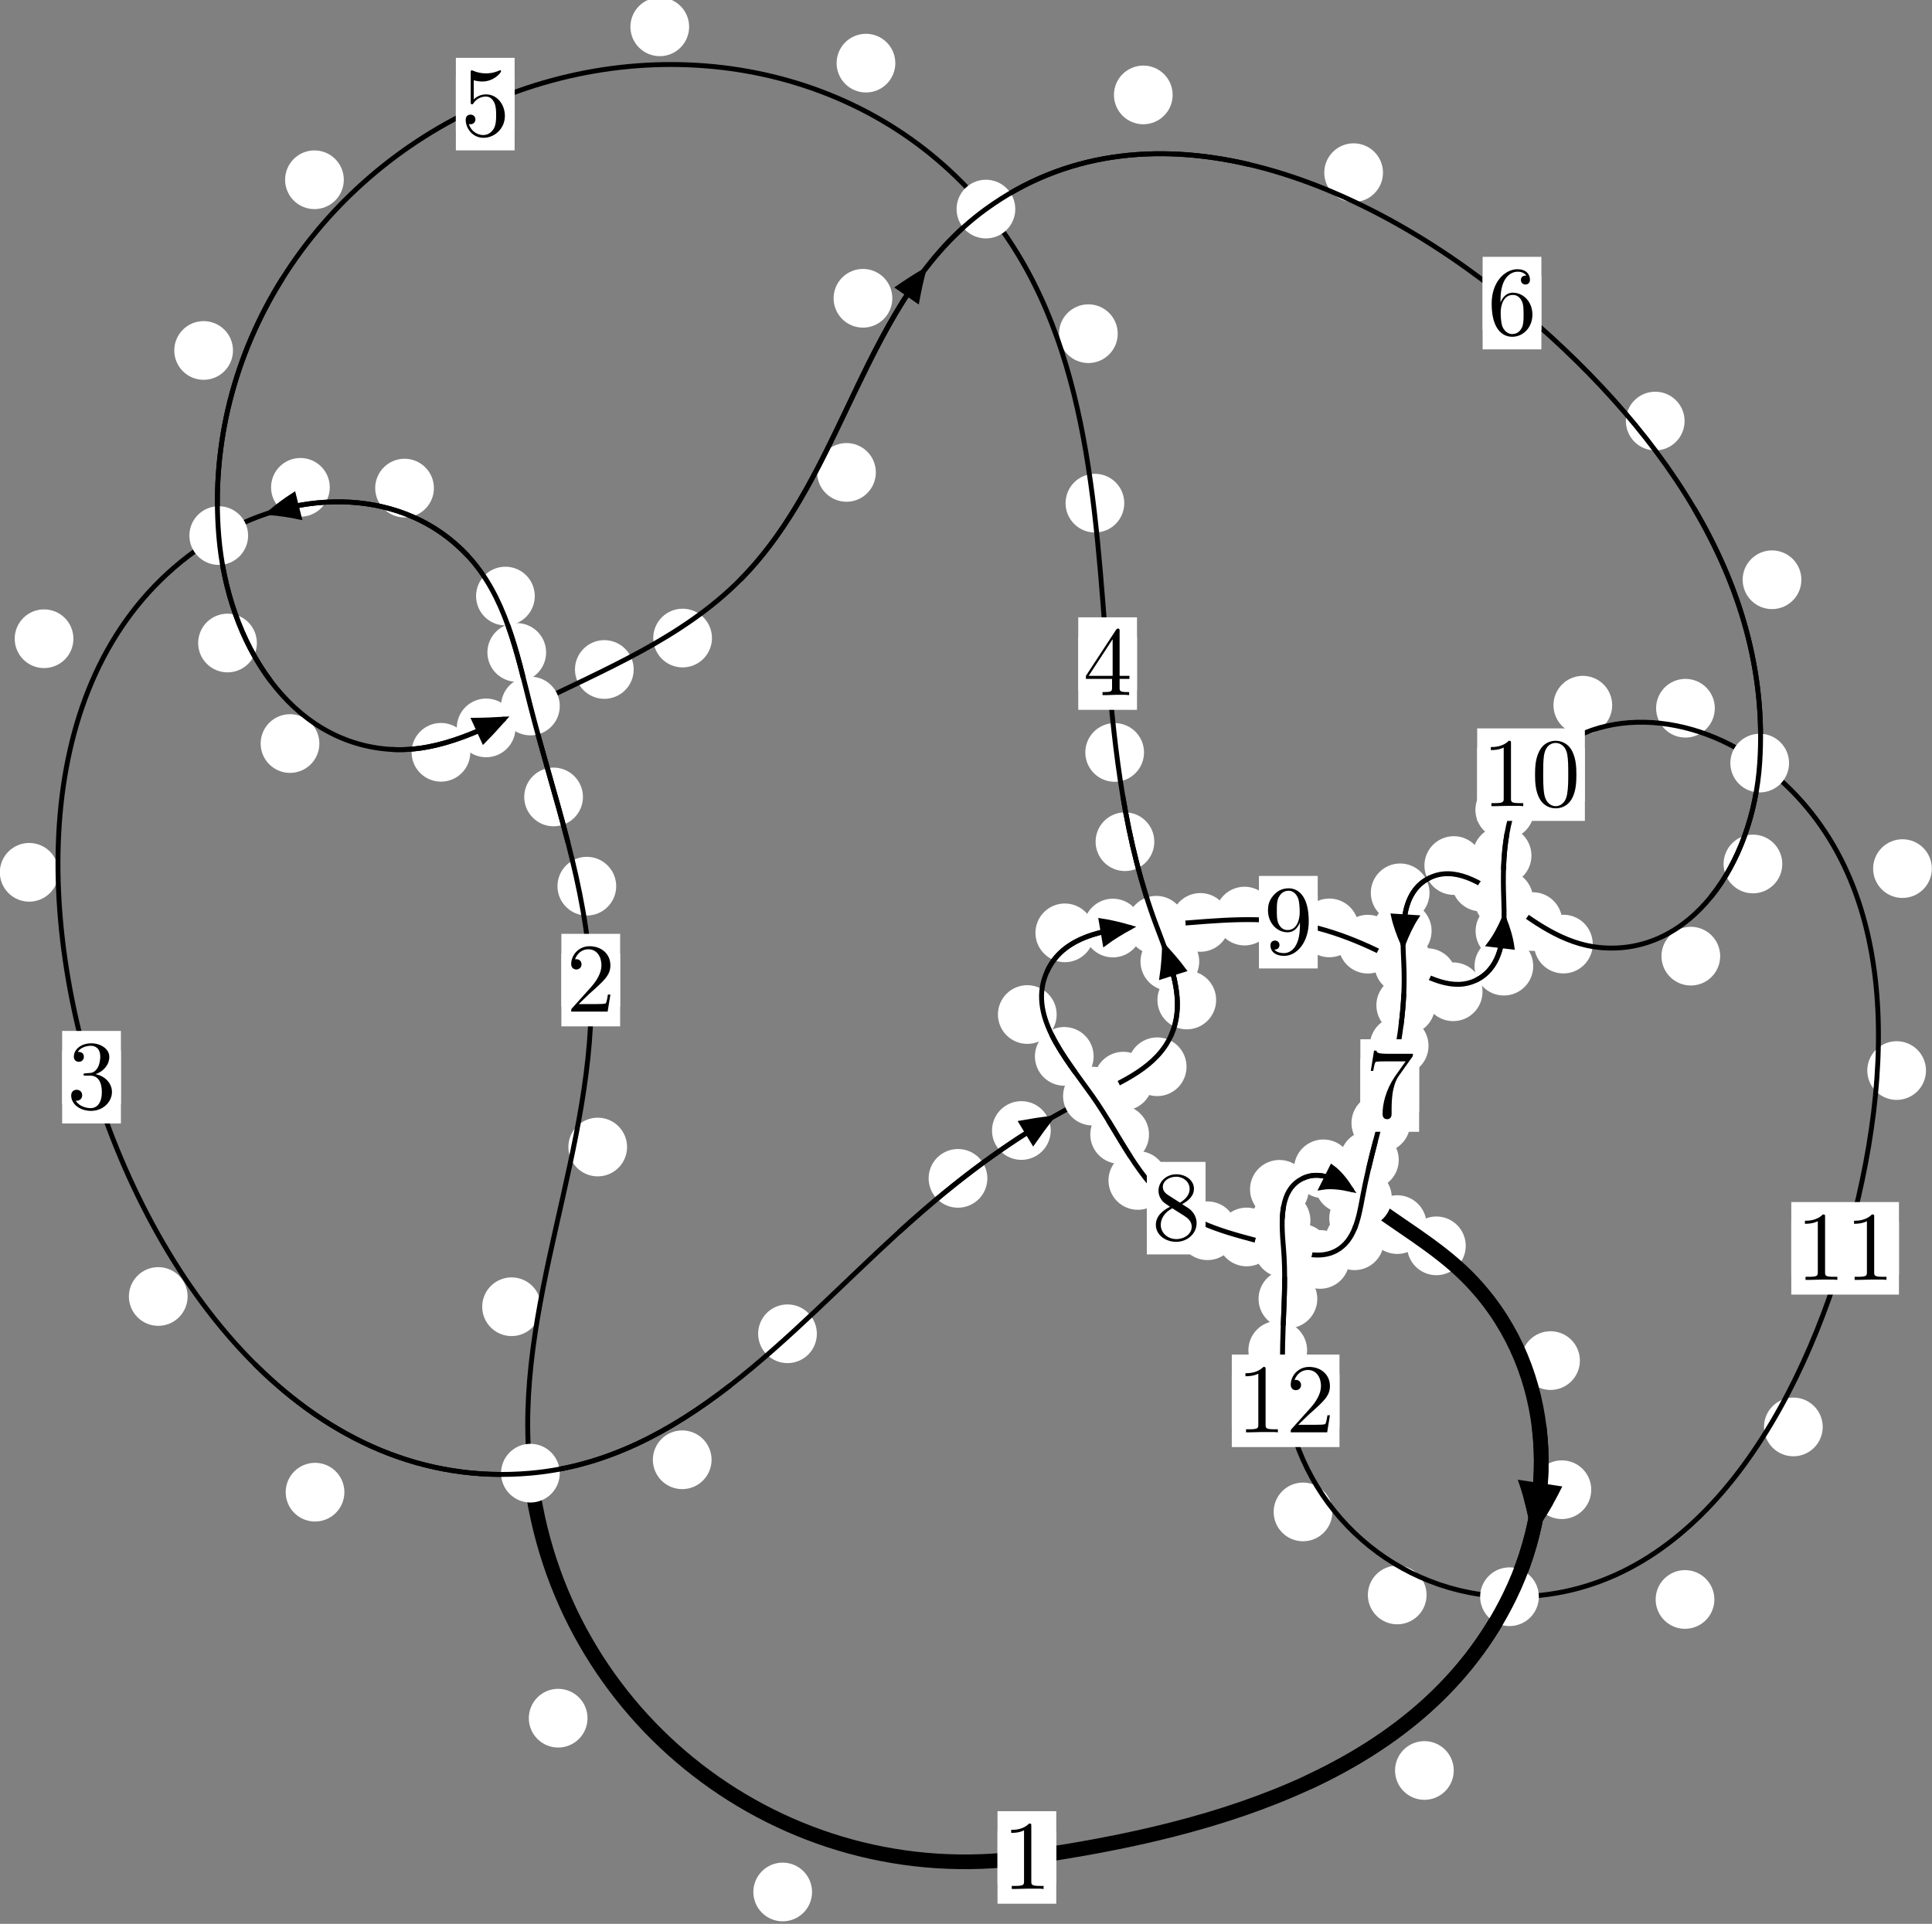 <?xml version="1.0"?>
<!-- Created by MetaPost 1.999 on 2021.07.06:0008 -->
<svg version="1.1" xmlns="http://www.w3.org/2000/svg" xmlns:xlink="http://www.w3.org/1999/xlink" width="196.691" height="195.891" viewBox="0 0 196.691 195.891">
<rect x="0" y="0" width="196.691" height="195.891" fill="#808080" stroke="none"/>
<!-- Original BoundingBox: -54.016296 -45.632706 142.674576 150.258789 -->
  <defs>
    <g transform="scale(0.01,0.01)" id="GLYPHcmr10_48">
      <path style="fill-rule: evenodd;" d="M460 -320C460 -400,455 -480,420 -554C374 -650,292 -666,250 -666C190 -666,117 -640,76 -547C44 -478,39 -400,39 -320C39 -245,43 -155,84 -79C127 2,200 22,249 22C303 22,379 1,423 -94C455 -163,460 -241,460 -320M249 -0C210 -0,151 -25,133 -121C122 -181,122 -273,122 -332C122 -396,122 -462,130 -516C149 -635,224 -644,249 -644C282 -644,348 -626,367 -527C377 -471,377 -395,377 -332C377 -257,377 -189,366 -125C351 -30,294 -0,249 -0"></path>
    </g>
    <g transform="scale(0.01,0.01)" id="GLYPHcmr10_49">
      <path style="fill-rule: evenodd;" d="M294 -640C294 -664,294 -666,271 -666C209 -602,121 -602,89 -602L89 -571C109 -571,168 -571,220 -597L220 -79C220 -43,217 -31,127 -31L95 -31L95 -0L257 -0L130 -3L217 -3L257 -3L297 -3L384 -3L419 -0L419 -31L387 -31C297 -31,294 -42,294 -79"></path>
    </g>
    <g transform="scale(0.01,0.01)" id="GLYPHcmr10_50">
      <path style="fill-rule: evenodd;" d="M127 -77L233 -180C389 -318,449 -372,449 -472C449 -586,359 -666,237 -666C124 -666,50 -574,50 -485C50 -429,100 -429,103 -429C120 -429,155 -441,155 -482C155 -508,137 -534,102 -534C94 -534,92 -534,89 -533C112 -598,166 -635,224 -635C315 -635,358 -554,358 -472C358 -392,308 -313,253 -251L61 -37C50 -26,50 -24,50 -0L421 -0L449 -174L424 -174C419 -144,412 -100,402 -85C395 -77,329 -77,307 -77"></path>
    </g>
    <g transform="scale(0.01,0.01)" id="GLYPHcmr10_51">
      <path style="fill-rule: evenodd;" d="M290 -352C372 -379,430 -449,430 -528C430 -610,342 -666,246 -666C145 -666,69 -606,69 -530C69 -497,91 -478,120 -478C151 -478,171 -500,171 -529C171 -579,124 -579,109 -579C140 -628,206 -641,242 -641C283 -641,338 -619,338 -529C338 -517,336 -459,310 -415C280 -367,246 -364,221 -363C213 -362,189 -360,182 -360C174 -359,167 -358,167 -348C167 -337,174 -337,191 -337L235 -337C317 -337,354 -269,354 -171C354 -35,285 -6,241 -6C198 -6,123 -23,88 -82C123 -77,154 -99,154 -137C154 -173,127 -193,98 -193C74 -193,42 -179,42 -135C42 -44,135 22,244 22C366 22,457 -69,457 -171C457 -253,394 -331,290 -352"></path>
    </g>
    <g transform="scale(0.01,0.01)" id="GLYPHcmr10_52">
      <path style="fill-rule: evenodd;" d="M294 -165L294 -78C294 -42,292 -31,218 -31L197 -31L197 -0L332 -0L238 -3L290 -3L332 -3L374 -3L427 -3L468 -0L468 -31L447 -31C373 -31,371 -42,371 -78L371 -165L471 -165L471 -196L371 -196L371 -651C371 -671,371 -677,355 -677C346 -677,343 -677,335 -665L28 -196L28 -165M300 -196L56 -196L300 -569"></path>
    </g>
    <g transform="scale(0.01,0.01)" id="GLYPHcmr10_53">
      <path style="fill-rule: evenodd;" d="M449 -201C449 -320,367 -420,259 -420C211 -420,168 -404,132 -369L132 -564C152 -558,185 -551,217 -551C340 -551,410 -642,410 -655C410 -661,407 -666,400 -666C399 -666,397 -666,392 -663C372 -654,323 -634,256 -634C216 -634,170 -641,123 -662C115 -665,113 -665,111 -665C101 -665,101 -657,101 -641L101 -345C101 -327,101 -319,115 -319C122 -319,124 -322,128 -328C139 -344,176 -398,257 -398C309 -398,334 -352,342 -334C358 -297,360 -258,360 -208C360 -173,360 -113,336 -71C312 -32,275 -6,229 -6C156 -6,99 -59,82 -118C85 -117,88 -116,99 -116C132 -116,149 -141,149 -165C149 -189,132 -214,99 -214C85 -214,50 -207,50 -161C50 -75,119 22,231 22C347 22,449 -74,449 -201"></path>
    </g>
    <g transform="scale(0.01,0.01)" id="GLYPHcmr10_54">
      <path style="fill-rule: evenodd;" d="M132 -328L132 -352C132 -605,256 -641,307 -641C331 -641,373 -635,395 -601C380 -601,340 -601,340 -556C340 -525,364 -510,386 -510C402 -510,432 -519,432 -558C432 -618,388 -666,305 -666C177 -666,42 -537,42 -316C42 -49,158 22,251 22C362 22,457 -72,457 -204C457 -331,368 -427,257 -427C189 -427,152 -376,132 -328M251 -6C188 -6,158 -66,152 -81C134 -128,134 -208,134 -226C134 -304,166 -404,256 -404C272 -404,318 -404,349 -342C367 -305,367 -254,367 -205C367 -157,367 -107,350 -71C320 -11,274 -6,251 -6"></path>
    </g>
    <g transform="scale(0.01,0.01)" id="GLYPHcmr10_55">
      <path style="fill-rule: evenodd;" d="M476 -609C485 -621,485 -623,485 -644L242 -644C120 -644,118 -657,114 -676L89 -676L56 -470L81 -470C84 -486,93 -549,106 -561C113 -567,191 -567,204 -567L411 -567C400 -551,321 -442,299 -409C209 -274,176 -135,176 -33C176 -23,176 22,222 22C268 22,268 -23,268 -33L268 -84C268 -139,271 -194,279 -248C283 -271,297 -357,341 -419"></path>
    </g>
    <g transform="scale(0.01,0.01)" id="GLYPHcmr10_56">
      <path style="fill-rule: evenodd;" d="M163 -457C117 -487,113 -521,113 -538C113 -599,178 -641,249 -641C322 -641,386 -589,386 -517C386 -460,347 -412,287 -377M309 -362C381 -399,430 -451,430 -517C430 -609,341 -666,250 -666C150 -666,69 -592,69 -499C69 -481,71 -436,113 -389C124 -377,161 -352,186 -335C128 -306,42 -250,42 -151C42 -45,144 22,249 22C362 22,457 -61,457 -168C457 -204,446 -249,408 -291C389 -312,373 -322,309 -362M209 -320L332 -242C360 -223,407 -193,407 -132C407 -58,332 -6,250 -6C164 -6,92 -68,92 -151C92 -209,124 -273,209 -320"></path>
    </g>
    <g transform="scale(0.01,0.01)" id="GLYPHcmr10_57">
      <path style="fill-rule: evenodd;" d="M367 -318L367 -286C367 -52,263 -6,205 -6C188 -6,134 -8,107 -42C151 -42,159 -71,159 -88C159 -119,135 -134,113 -134C97 -134,67 -125,67 -86C67 -19,121 22,206 22C335 22,457 -114,457 -329C457 -598,342 -666,253 -666C198 -666,149 -648,106 -603C65 -558,42 -516,42 -441C42 -316,130 -218,242 -218C303 -218,344 -260,367 -318M243 -241C227 -241,181 -241,150 -304C132 -341,132 -391,132 -440C132 -494,132 -541,153 -578C180 -628,218 -641,253 -641C299 -641,332 -607,349 -562C361 -530,365 -467,365 -421C365 -338,331 -241,243 -241"></path>
    </g>
  </defs>
  <path d="M82.673 192.644C82.673 191.851,82.358 191.091,81.798 190.531C81.237 189.97,80.477 189.655,79.685 189.655C78.892 189.655,78.132 189.97,77.571 190.531C77.011 191.091,76.696 191.851,76.696 192.644C76.696 193.437,77.011 194.197,77.571 194.757C78.132 195.318,78.892 195.633,79.685 195.633C80.477 195.633,81.237 195.318,81.798 194.757C82.358 194.197,82.673 193.437,82.673 192.644Z" style="fill: rgb(100%,100%,100%);stroke: none;"></path>
  <path d="M107.533 189.128C107.533 188.335,107.219 187.575,106.658 187.015C106.098 186.454,105.337 186.139,104.545 186.139C103.752 186.139,102.992 186.454,102.431 187.015C101.871 187.575,101.556 188.335,101.556 189.128C101.556 189.921,101.871 190.681,102.431 191.241C102.992 191.802,103.752 192.117,104.545 192.117C105.337 192.117,106.098 191.802,106.658 191.241C107.219 190.681,107.533 189.921,107.533 189.128Z" style="fill: rgb(100%,100%,100%);stroke: none;"></path>
  <path d="M55.07 133.054C55.07 132.261,54.755 131.501,54.194 130.94C53.634 130.38,52.873 130.065,52.081 130.065C51.288 130.065,50.528 130.38,49.967 130.94C49.407 131.501,49.092 132.261,49.092 133.054C49.092 133.846,49.407 134.606,49.967 135.167C50.528 135.727,51.288 136.042,52.081 136.042C52.873 136.042,53.634 135.727,54.194 135.167C54.755 134.606,55.07 133.846,55.07 133.054Z" style="fill: rgb(100%,100%,100%);stroke: none;"></path>
  <path d="M59.814 174.948C59.814 174.155,59.499 173.395,58.939 172.835C58.378 172.274,57.618 171.959,56.825 171.959C56.033 171.959,55.273 172.274,54.712 172.835C54.152 173.395,53.837 174.155,53.837 174.948C53.837 175.741,54.152 176.501,54.712 177.061C55.273 177.622,56.033 177.937,56.825 177.937C57.618 177.937,58.378 177.622,58.939 177.061C59.499 176.501,59.814 175.741,59.814 174.948Z" style="fill: rgb(100%,100%,100%);stroke: none;"></path>
  <path d="M62.733 90.232C62.733 89.439,62.418 88.679,61.857 88.119C61.297 87.558,60.537 87.243,59.744 87.243C58.951 87.243,58.191 87.558,57.631 88.119C57.07 88.679,56.755 89.439,56.755 90.232C56.755 91.025,57.07 91.785,57.631 92.345C58.191 92.906,58.951 93.221,59.744 93.221C60.537 93.221,61.297 92.906,61.857 92.345C62.418 91.785,62.733 91.025,62.733 90.232Z" style="fill: rgb(100%,100%,100%);stroke: none;"></path>
  <path d="M63.84 116.792C63.84 115.999,63.525 115.239,62.965 114.678C62.404 114.118,61.644 113.803,60.851 113.803C60.059 113.803,59.299 114.118,58.738 114.678C58.178 115.239,57.863 115.999,57.863 116.792C57.863 117.584,58.178 118.344,58.738 118.905C59.299 119.465,60.059 119.78,60.851 119.78C61.644 119.78,62.404 119.465,62.965 118.905C63.525 118.344,63.84 117.584,63.84 116.792Z" style="fill: rgb(100%,100%,100%);stroke: none;"></path>
  <path d="M55.599 66.433C55.599 65.64,55.284 64.88,54.723 64.319C54.163 63.759,53.403 63.444,52.61 63.444C51.817 63.444,51.057 63.759,50.497 64.319C49.936 64.88,49.621 65.64,49.621 66.433C49.621 67.225,49.936 67.985,50.497 68.546C51.057 69.106,51.817 69.421,52.61 69.421C53.403 69.421,54.163 69.106,54.723 68.546C55.284 67.985,55.599 67.225,55.599 66.433Z" style="fill: rgb(100%,100%,100%);stroke: none;"></path>
  <path d="M59.348 81.147C59.348 80.354,59.033 79.594,58.473 79.033C57.912 78.473,57.152 78.158,56.359 78.158C55.567 78.158,54.807 78.473,54.246 79.033C53.686 79.594,53.371 80.354,53.371 81.147C53.371 81.939,53.686 82.699,54.246 83.26C54.807 83.82,55.567 84.135,56.359 84.135C57.152 84.135,57.912 83.82,58.473 83.26C59.033 82.699,59.348 81.939,59.348 81.147Z" style="fill: rgb(100%,100%,100%);stroke: none;"></path>
  <path d="M44.175 49.699C44.175 48.906,43.861 48.146,43.3 47.586C42.74 47.025,41.979 46.71,41.187 46.71C40.394 46.71,39.634 47.025,39.073 47.586C38.513 48.146,38.198 48.906,38.198 49.699C38.198 50.492,38.513 51.252,39.073 51.812C39.634 52.373,40.394 52.688,41.187 52.688C41.979 52.688,42.74 52.373,43.3 51.812C43.861 51.252,44.175 50.492,44.175 49.699Z" style="fill: rgb(100%,100%,100%);stroke: none;"></path>
  <path d="M54.444 60.692C54.444 59.899,54.129 59.139,53.569 58.579C53.008 58.018,52.248 57.703,51.455 57.703C50.663 57.703,49.903 58.018,49.342 58.579C48.782 59.139,48.467 59.899,48.467 60.692C48.467 61.485,48.782 62.245,49.342 62.805C49.903 63.366,50.663 63.681,51.455 63.681C52.248 63.681,53.008 63.366,53.569 62.805C54.129 62.245,54.444 61.485,54.444 60.692Z" style="fill: rgb(100%,100%,100%);stroke: none;"></path>
  <path d="M7.474 65.036C7.474 64.243,7.16 63.483,6.599 62.923C6.039 62.362,5.278 62.047,4.486 62.047C3.693 62.047,2.933 62.362,2.372 62.923C1.812 63.483,1.497 64.243,1.497 65.036C1.497 65.829,1.812 66.589,2.372 67.149C2.933 67.71,3.693 68.025,4.486 68.025C5.278 68.025,6.039 67.71,6.599 67.149C7.16 66.589,7.474 65.829,7.474 65.036Z" style="fill: rgb(100%,100%,100%);stroke: none;"></path>
  <path d="M33.573 49.621C33.573 48.829,33.259 48.069,32.698 47.508C32.138 46.948,31.377 46.633,30.585 46.633C29.792 46.633,29.032 46.948,28.471 47.508C27.911 48.069,27.596 48.829,27.596 49.621C27.596 50.414,27.911 51.174,28.471 51.735C29.032 52.295,29.792 52.61,30.585 52.61C31.377 52.61,32.138 52.295,32.698 51.735C33.259 51.174,33.573 50.414,33.573 49.621Z" style="fill: rgb(100%,100%,100%);stroke: none;"></path>
  <path d="M19.1 132.009C19.1 131.217,18.785 130.457,18.225 129.896C17.664 129.336,16.904 129.021,16.111 129.021C15.318 129.021,14.558 129.336,13.998 129.896C13.437 130.457,13.122 131.217,13.122 132.009C13.122 132.802,13.437 133.562,13.998 134.123C14.558 134.683,15.318 134.998,16.111 134.998C16.904 134.998,17.664 134.683,18.225 134.123C18.785 133.562,19.1 132.802,19.1 132.009Z" style="fill: rgb(100%,100%,100%);stroke: none;"></path>
  <path d="M5.961 88.82C5.961 88.027,5.646 87.267,5.086 86.707C4.525 86.146,3.765 85.831,2.972 85.831C2.18 85.831,1.42 86.146,0.859 86.707C0.299 87.267,-0.016 88.027,-0.016 88.82C-0.016 89.613,0.299 90.373,0.859 90.933C1.42 91.494,2.18 91.809,2.972 91.809C3.765 91.809,4.525 91.494,5.086 90.933C5.646 90.373,5.961 89.613,5.961 88.82Z" style="fill: rgb(100%,100%,100%);stroke: none;"></path>
  <path d="M72.443 148.636C72.443 147.844,72.128 147.083,71.568 146.523C71.007 145.962,70.247 145.647,69.455 145.647C68.662 145.647,67.902 145.962,67.341 146.523C66.781 147.083,66.466 147.844,66.466 148.636C66.466 149.429,66.781 150.189,67.341 150.75C67.902 151.31,68.662 151.625,69.455 151.625C70.247 151.625,71.007 151.31,71.568 150.75C72.128 150.189,72.443 149.429,72.443 148.636Z" style="fill: rgb(100%,100%,100%);stroke: none;"></path>
  <path d="M35.062 151.935C35.062 151.142,34.747 150.382,34.187 149.822C33.626 149.261,32.866 148.946,32.074 148.946C31.281 148.946,30.521 149.261,29.96 149.822C29.4 150.382,29.085 151.142,29.085 151.935C29.085 152.728,29.4 153.488,29.96 154.048C30.521 154.609,31.281 154.924,32.074 154.924C32.866 154.924,33.626 154.609,34.187 154.048C34.747 153.488,35.062 152.728,35.062 151.935Z" style="fill: rgb(100%,100%,100%);stroke: none;"></path>
  <path d="M100.52 119.982C100.52 119.189,100.205 118.429,99.644 117.868C99.084 117.308,98.324 116.993,97.531 116.993C96.738 116.993,95.978 117.308,95.418 117.868C94.857 118.429,94.542 119.189,94.542 119.982C94.542 120.774,94.857 121.535,95.418 122.095C95.978 122.656,96.738 122.97,97.531 122.97C98.324 122.97,99.084 122.656,99.644 122.095C100.205 121.535,100.52 120.774,100.52 119.982Z" style="fill: rgb(100%,100%,100%);stroke: none;"></path>
  <path d="M83.162 135.806C83.162 135.014,82.847 134.253,82.286 133.693C81.726 133.132,80.966 132.818,80.173 132.818C79.38 132.818,78.62 133.132,78.06 133.693C77.499 134.253,77.184 135.014,77.184 135.806C77.184 136.599,77.499 137.359,78.06 137.92C78.62 138.48,79.38 138.795,80.173 138.795C80.966 138.795,81.726 138.48,82.286 137.92C82.847 137.359,83.162 136.599,83.162 135.806Z" style="fill: rgb(100%,100%,100%);stroke: none;"></path>
  <path d="M117.352 110.082C117.352 109.289,117.038 108.529,116.477 107.969C115.917 107.408,115.156 107.093,114.364 107.093C113.571 107.093,112.811 107.408,112.25 107.969C111.69 108.529,111.375 109.289,111.375 110.082C111.375 110.875,111.69 111.635,112.25 112.195C112.811 112.756,113.571 113.071,114.364 113.071C115.156 113.071,115.917 112.756,116.477 112.195C117.038 111.635,117.352 110.875,117.352 110.082Z" style="fill: rgb(100%,100%,100%);stroke: none;"></path>
  <path d="M106.971 115.11C106.971 114.317,106.656 113.557,106.095 112.997C105.535 112.436,104.775 112.121,103.982 112.121C103.189 112.121,102.429 112.436,101.869 112.997C101.308 113.557,100.993 114.317,100.993 115.11C100.993 115.903,101.308 116.663,101.869 117.223C102.429 117.784,103.189 118.099,103.982 118.099C104.775 118.099,105.535 117.784,106.095 117.223C106.656 116.663,106.971 115.903,106.971 115.11Z" style="fill: rgb(100%,100%,100%);stroke: none;"></path>
  <path d="M123.811 101.82C123.811 101.027,123.496 100.267,122.936 99.707C122.375 99.146,121.615 98.831,120.823 98.831C120.03 98.831,119.27 99.146,118.709 99.707C118.149 100.267,117.834 101.027,117.834 101.82C117.834 102.613,118.149 103.373,118.709 103.933C119.27 104.494,120.03 104.809,120.823 104.809C121.615 104.809,122.375 104.494,122.936 103.933C123.496 103.373,123.811 102.613,123.811 101.82Z" style="fill: rgb(100%,100%,100%);stroke: none;"></path>
  <path d="M120.798 108.619C120.798 107.826,120.483 107.066,119.923 106.505C119.362 105.945,118.602 105.63,117.809 105.63C117.017 105.63,116.257 105.945,115.696 106.505C115.136 107.066,114.821 107.826,114.821 108.619C114.821 109.411,115.136 110.172,115.696 110.732C116.257 111.293,117.017 111.608,117.809 111.608C118.602 111.608,119.362 111.293,119.923 110.732C120.483 110.172,120.798 109.411,120.798 108.619Z" style="fill: rgb(100%,100%,100%);stroke: none;"></path>
  <path d="M117.517 85.703C117.517 84.91,117.202 84.15,116.642 83.59C116.081 83.029,115.321 82.714,114.528 82.714C113.736 82.714,112.976 83.029,112.415 83.59C111.855 84.15,111.54 84.91,111.54 85.703C111.54 86.496,111.855 87.256,112.415 87.816C112.976 88.377,113.736 88.692,114.528 88.692C115.321 88.692,116.081 88.377,116.642 87.816C117.202 87.256,117.517 86.496,117.517 85.703Z" style="fill: rgb(100%,100%,100%);stroke: none;"></path>
  <path d="M122.089 97.904C122.089 97.111,121.774 96.351,121.213 95.79C120.653 95.23,119.893 94.915,119.1 94.915C118.307 94.915,117.547 95.23,116.987 95.79C116.426 96.351,116.111 97.111,116.111 97.904C116.111 98.696,116.426 99.457,116.987 100.017C117.547 100.578,118.307 100.893,119.1 100.893C119.893 100.893,120.653 100.578,121.213 100.017C121.774 99.457,122.089 98.696,122.089 97.904Z" style="fill: rgb(100%,100%,100%);stroke: none;"></path>
  <path d="M114.459 51.232C114.459 50.44,114.144 49.679,113.584 49.119C113.024 48.558,112.263 48.244,111.471 48.244C110.678 48.244,109.918 48.558,109.357 49.119C108.797 49.679,108.482 50.44,108.482 51.232C108.482 52.025,108.797 52.785,109.357 53.346C109.918 53.906,110.678 54.221,111.471 54.221C112.263 54.221,113.024 53.906,113.584 53.346C114.144 52.785,114.459 52.025,114.459 51.232Z" style="fill: rgb(100%,100%,100%);stroke: none;"></path>
  <path d="M116.47 76.614C116.47 75.821,116.155 75.061,115.594 74.501C115.034 73.94,114.274 73.625,113.481 73.625C112.688 73.625,111.928 73.94,111.368 74.501C110.807 75.061,110.492 75.821,110.492 76.614C110.492 77.407,110.807 78.167,111.368 78.727C111.928 79.288,112.688 79.603,113.481 79.603C114.274 79.603,115.034 79.288,115.594 78.727C116.155 78.167,116.47 77.407,116.47 76.614Z" style="fill: rgb(100%,100%,100%);stroke: none;"></path>
  <path d="M91.15 6.429C91.15 5.637,90.835 4.876,90.274 4.316C89.714 3.756,88.954 3.441,88.161 3.441C87.368 3.441,86.608 3.756,86.048 4.316C85.487 4.876,85.172 5.637,85.172 6.429C85.172 7.222,85.487 7.982,86.048 8.543C86.608 9.103,87.368 9.418,88.161 9.418C88.954 9.418,89.714 9.103,90.274 8.543C90.835 7.982,91.15 7.222,91.15 6.429Z" style="fill: rgb(100%,100%,100%);stroke: none;"></path>
  <path d="M113.792 33.977C113.792 33.184,113.477 32.424,112.917 31.864C112.356 31.303,111.596 30.988,110.803 30.988C110.011 30.988,109.25 31.303,108.69 31.864C108.129 32.424,107.814 33.184,107.814 33.977C107.814 34.77,108.129 35.53,108.69 36.09C109.25 36.651,110.011 36.966,110.803 36.966C111.596 36.966,112.356 36.651,112.917 36.09C113.477 35.53,113.792 34.77,113.792 33.977Z" style="fill: rgb(100%,100%,100%);stroke: none;"></path>
  <path d="M35.002 18.303C35.002 17.511,34.687 16.751,34.127 16.19C33.566 15.63,32.806 15.315,32.013 15.315C31.221 15.315,30.46 15.63,29.9 16.19C29.339 16.751,29.025 17.511,29.025 18.303C29.025 19.096,29.339 19.856,29.9 20.417C30.46 20.977,31.221 21.292,32.013 21.292C32.806 21.292,33.566 20.977,34.127 20.417C34.687 19.856,35.002 19.096,35.002 18.303Z" style="fill: rgb(100%,100%,100%);stroke: none;"></path>
  <path d="M70.158 2.73C70.158 1.937,69.843 1.177,69.282 0.617C68.722 0.056,67.962 -0.259,67.169 -0.259C66.376 -0.259,65.616 0.056,65.056 0.617C64.495 1.177,64.18 1.937,64.18 2.73C64.18 3.523,64.495 4.283,65.056 4.843C65.616 5.404,66.376 5.719,67.169 5.719C67.962 5.719,68.722 5.404,69.282 4.843C69.843 4.283,70.158 3.523,70.158 2.73Z" style="fill: rgb(100%,100%,100%);stroke: none;"></path>
  <path d="M26.151 65.473C26.151 64.68,25.836 63.92,25.276 63.359C24.715 62.799,23.955 62.484,23.163 62.484C22.37 62.484,21.61 62.799,21.049 63.359C20.489 63.92,20.174 64.68,20.174 65.473C20.174 66.265,20.489 67.026,21.049 67.586C21.61 68.147,22.37 68.461,23.163 68.461C23.955 68.461,24.715 68.147,25.276 67.586C25.836 67.026,26.151 66.265,26.151 65.473Z" style="fill: rgb(100%,100%,100%);stroke: none;"></path>
  <path d="M23.72 35.684C23.72 34.892,23.405 34.132,22.844 33.571C22.284 33.011,21.524 32.696,20.731 32.696C19.938 32.696,19.178 33.011,18.618 33.571C18.057 34.132,17.742 34.892,17.742 35.684C17.742 36.477,18.057 37.237,18.618 37.798C19.178 38.358,19.938 38.673,20.731 38.673C21.524 38.673,22.284 38.358,22.844 37.798C23.405 37.237,23.72 36.477,23.72 35.684Z" style="fill: rgb(100%,100%,100%);stroke: none;"></path>
  <path d="M47.882 76.6C47.882 75.807,47.567 75.047,47.006 74.487C46.446 73.926,45.686 73.611,44.893 73.611C44.1 73.611,43.34 73.926,42.78 74.487C42.219 75.047,41.904 75.807,41.904 76.6C41.904 77.393,42.219 78.153,42.78 78.713C43.34 79.274,44.1 79.589,44.893 79.589C45.686 79.589,46.446 79.274,47.006 78.713C47.567 78.153,47.882 77.393,47.882 76.6Z" style="fill: rgb(100%,100%,100%);stroke: none;"></path>
  <path d="M32.514 75.709C32.514 74.916,32.199 74.156,31.638 73.595C31.078 73.035,30.318 72.72,29.525 72.72C28.732 72.72,27.972 73.035,27.412 73.595C26.851 74.156,26.536 74.916,26.536 75.709C26.536 76.501,26.851 77.261,27.412 77.822C27.972 78.382,28.732 78.697,29.525 78.697C30.318 78.697,31.078 78.382,31.638 77.822C32.199 77.261,32.514 76.501,32.514 75.709Z" style="fill: rgb(100%,100%,100%);stroke: none;"></path>
  <path d="M64.514 68.168C64.514 67.375,64.199 66.615,63.638 66.055C63.078 65.494,62.318 65.179,61.525 65.179C60.732 65.179,59.972 65.494,59.412 66.055C58.851 66.615,58.536 67.375,58.536 68.168C58.536 68.961,58.851 69.721,59.412 70.281C59.972 70.842,60.732 71.157,61.525 71.157C62.318 71.157,63.078 70.842,63.638 70.281C64.199 69.721,64.514 68.961,64.514 68.168Z" style="fill: rgb(100%,100%,100%);stroke: none;"></path>
  <path d="M52.482 74.116C52.482 73.323,52.167 72.563,51.606 72.002C51.046 71.442,50.286 71.127,49.493 71.127C48.7 71.127,47.94 71.442,47.38 72.002C46.819 72.563,46.504 73.323,46.504 74.116C46.504 74.908,46.819 75.669,47.38 76.229C47.94 76.79,48.7 77.104,49.493 77.104C50.286 77.104,51.046 76.79,51.606 76.229C52.167 75.669,52.482 74.908,52.482 74.116Z" style="fill: rgb(100%,100%,100%);stroke: none;"></path>
  <path d="M89.167 48.101C89.167 47.308,88.853 46.548,88.292 45.987C87.732 45.427,86.971 45.112,86.179 45.112C85.386 45.112,84.626 45.427,84.065 45.987C83.505 46.548,83.19 47.308,83.19 48.101C83.19 48.893,83.505 49.654,84.065 50.214C84.626 50.775,85.386 51.09,86.179 51.09C86.971 51.09,87.732 50.775,88.292 50.214C88.853 49.654,89.167 48.893,89.167 48.101Z" style="fill: rgb(100%,100%,100%);stroke: none;"></path>
  <path d="M72.483 64.968C72.483 64.175,72.168 63.415,71.608 62.855C71.047 62.294,70.287 61.979,69.494 61.979C68.702 61.979,67.942 62.294,67.381 62.855C66.821 63.415,66.506 64.175,66.506 64.968C66.506 65.761,66.821 66.521,67.381 67.081C67.942 67.642,68.702 67.957,69.494 67.957C70.287 67.957,71.047 67.642,71.608 67.081C72.168 66.521,72.483 65.761,72.483 64.968Z" style="fill: rgb(100%,100%,100%);stroke: none;"></path>
  <path d="M119.384 9.665C119.384 8.872,119.069 8.112,118.509 7.551C117.948 6.991,117.188 6.676,116.396 6.676C115.603 6.676,114.843 6.991,114.282 7.551C113.722 8.112,113.407 8.872,113.407 9.665C113.407 10.457,113.722 11.218,114.282 11.778C114.843 12.339,115.603 12.653,116.396 12.653C117.188 12.653,117.948 12.339,118.509 11.778C119.069 11.218,119.384 10.457,119.384 9.665Z" style="fill: rgb(100%,100%,100%);stroke: none;"></path>
  <path d="M90.844 30.372C90.844 29.579,90.529 28.819,89.969 28.258C89.408 27.698,88.648 27.383,87.856 27.383C87.063 27.383,86.303 27.698,85.742 28.258C85.182 28.819,84.867 29.579,84.867 30.372C84.867 31.164,85.182 31.925,85.742 32.485C86.303 33.046,87.063 33.361,87.856 33.361C88.648 33.361,89.408 33.046,89.969 32.485C90.529 31.925,90.844 31.164,90.844 30.372Z" style="fill: rgb(100%,100%,100%);stroke: none;"></path>
  <path d="M171.503 42.872C171.503 42.08,171.188 41.32,170.628 40.759C170.067 40.199,169.307 39.884,168.514 39.884C167.722 39.884,166.962 40.199,166.401 40.759C165.841 41.32,165.526 42.08,165.526 42.872C165.526 43.665,165.841 44.425,166.401 44.986C166.962 45.546,167.722 45.861,168.514 45.861C169.307 45.861,170.067 45.546,170.628 44.986C171.188 44.425,171.503 43.665,171.503 42.872Z" style="fill: rgb(100%,100%,100%);stroke: none;"></path>
  <path d="M140.798 17.581C140.798 16.789,140.483 16.029,139.922 15.468C139.362 14.908,138.601 14.593,137.809 14.593C137.016 14.593,136.256 14.908,135.695 15.468C135.135 16.029,134.82 16.789,134.82 17.581C134.82 18.374,135.135 19.134,135.695 19.695C136.256 20.255,137.016 20.57,137.809 20.57C138.601 20.57,139.362 20.255,139.922 19.695C140.483 19.134,140.798 18.374,140.798 17.581Z" style="fill: rgb(100%,100%,100%);stroke: none;"></path>
  <path d="M181.449 87.972C181.449 87.179,181.134 86.419,180.574 85.859C180.013 85.298,179.253 84.983,178.461 84.983C177.668 84.983,176.908 85.298,176.347 85.859C175.787 86.419,175.472 87.179,175.472 87.972C175.472 88.765,175.787 89.525,176.347 90.085C176.908 90.646,177.668 90.961,178.461 90.961C179.253 90.961,180.013 90.646,180.574 90.085C181.134 89.525,181.449 88.765,181.449 87.972Z" style="fill: rgb(100%,100%,100%);stroke: none;"></path>
  <path d="M183.392 59.032C183.392 58.239,183.077 57.479,182.517 56.918C181.956 56.358,181.196 56.043,180.404 56.043C179.611 56.043,178.851 56.358,178.29 56.918C177.73 57.479,177.415 58.239,177.415 59.032C177.415 59.824,177.73 60.585,178.29 61.145C178.851 61.705,179.611 62.02,180.404 62.02C181.196 62.02,181.956 61.705,182.517 61.145C183.077 60.585,183.392 59.824,183.392 59.032Z" style="fill: rgb(100%,100%,100%);stroke: none;"></path>
  <path d="M162.152 96.128C162.152 95.335,161.837 94.575,161.276 94.015C160.716 93.454,159.956 93.139,159.163 93.139C158.37 93.139,157.61 93.454,157.05 94.015C156.489 94.575,156.174 95.335,156.174 96.128C156.174 96.921,156.489 97.681,157.05 98.241C157.61 98.802,158.37 99.117,159.163 99.117C159.956 99.117,160.716 98.802,161.276 98.241C161.837 97.681,162.152 96.921,162.152 96.128Z" style="fill: rgb(100%,100%,100%);stroke: none;"></path>
  <path d="M175.126 97.356C175.126 96.564,174.811 95.803,174.25 95.243C173.69 94.682,172.93 94.367,172.137 94.367C171.344 94.367,170.584 94.682,170.024 95.243C169.463 95.803,169.148 96.564,169.148 97.356C169.148 98.149,169.463 98.909,170.024 99.47C170.584 100.03,171.344 100.345,172.137 100.345C172.93 100.345,173.69 100.03,174.25 99.47C174.811 98.909,175.126 98.149,175.126 97.356Z" style="fill: rgb(100%,100%,100%);stroke: none;"></path>
  <path d="M153.753 89.811C153.753 89.018,153.438 88.258,152.877 87.698C152.317 87.137,151.556 86.822,150.764 86.822C149.971 86.822,149.211 87.137,148.65 87.698C148.09 88.258,147.775 89.018,147.775 89.811C147.775 90.604,148.09 91.364,148.65 91.924C149.211 92.485,149.971 92.8,150.764 92.8C151.556 92.8,152.317 92.485,152.877 91.924C153.438 91.364,153.753 90.604,153.753 89.811Z" style="fill: rgb(100%,100%,100%);stroke: none;"></path>
  <path d="M159.043 93.839C159.043 93.046,158.729 92.286,158.168 91.725C157.608 91.165,156.847 90.85,156.055 90.85C155.262 90.85,154.502 91.165,153.941 91.725C153.381 92.286,153.066 93.046,153.066 93.839C153.066 94.631,153.381 95.392,153.941 95.952C154.502 96.512,155.262 96.827,156.055 96.827C156.847 96.827,157.608 96.512,158.168 95.952C158.729 95.392,159.043 94.631,159.043 93.839Z" style="fill: rgb(100%,100%,100%);stroke: none;"></path>
  <path d="M145.536 90.911C145.536 90.118,145.221 89.358,144.661 88.798C144.1 88.237,143.34 87.922,142.547 87.922C141.755 87.922,140.994 88.237,140.434 88.798C139.873 89.358,139.559 90.118,139.559 90.911C139.559 91.704,139.873 92.464,140.434 93.024C140.994 93.585,141.755 93.9,142.547 93.9C143.34 93.9,144.1 93.585,144.661 93.024C145.221 92.464,145.536 91.704,145.536 90.911Z" style="fill: rgb(100%,100%,100%);stroke: none;"></path>
  <path d="M150.994 88.131C150.994 87.338,150.679 86.578,150.119 86.018C149.558 85.457,148.798 85.142,148.005 85.142C147.213 85.142,146.452 85.457,145.892 86.018C145.332 86.578,145.017 87.338,145.017 88.131C145.017 88.924,145.332 89.684,145.892 90.244C146.452 90.805,147.213 91.12,148.005 91.12C148.798 91.12,149.558 90.805,150.119 90.244C150.679 89.684,150.994 88.924,150.994 88.131Z" style="fill: rgb(100%,100%,100%);stroke: none;"></path>
  <path d="M146.104 102.357C146.104 101.565,145.789 100.804,145.228 100.244C144.668 99.683,143.908 99.369,143.115 99.369C142.322 99.369,141.562 99.683,141.002 100.244C140.441 100.804,140.126 101.565,140.126 102.357C140.126 103.15,140.441 103.91,141.002 104.471C141.562 105.031,142.322 105.346,143.115 105.346C143.908 105.346,144.668 105.031,145.228 104.471C145.789 103.91,146.104 103.15,146.104 102.357Z" style="fill: rgb(100%,100%,100%);stroke: none;"></path>
  <path d="M145.746 94.781C145.746 93.988,145.431 93.228,144.871 92.668C144.31 92.107,143.55 91.792,142.758 91.792C141.965 91.792,141.205 92.107,140.644 92.668C140.084 93.228,139.769 93.988,139.769 94.781C139.769 95.574,140.084 96.334,140.644 96.894C141.205 97.455,141.965 97.77,142.758 97.77C143.55 97.77,144.31 97.455,144.871 96.894C145.431 96.334,145.746 95.574,145.746 94.781Z" style="fill: rgb(100%,100%,100%);stroke: none;"></path>
  <path d="M143.568 114.346C143.568 113.553,143.253 112.793,142.693 112.232C142.132 111.672,141.372 111.357,140.579 111.357C139.787 111.357,139.026 111.672,138.466 112.232C137.905 112.793,137.59 113.553,137.59 114.346C137.59 115.139,137.905 115.899,138.466 116.459C139.026 117.02,139.787 117.335,140.579 117.335C141.372 117.335,142.132 117.02,142.693 116.459C143.253 115.899,143.568 115.139,143.568 114.346Z" style="fill: rgb(100%,100%,100%);stroke: none;"></path>
  <path d="M145.434 106.486C145.434 105.693,145.12 104.933,144.559 104.373C143.999 103.812,143.238 103.497,142.446 103.497C141.653 103.497,140.893 103.812,140.332 104.373C139.772 104.933,139.457 105.693,139.457 106.486C139.457 107.279,139.772 108.039,140.332 108.6C140.893 109.16,141.653 109.475,142.446 109.475C143.238 109.475,143.999 109.16,144.559 108.6C145.12 108.039,145.434 107.279,145.434 106.486Z" style="fill: rgb(100%,100%,100%);stroke: none;"></path>
  <path d="M141.306 124.052C141.306 123.259,140.991 122.499,140.431 121.938C139.871 121.378,139.11 121.063,138.318 121.063C137.525 121.063,136.765 121.378,136.204 121.938C135.644 122.499,135.329 123.259,135.329 124.052C135.329 124.844,135.644 125.605,136.204 126.165C136.765 126.726,137.525 127.041,138.318 127.041C139.11 127.041,139.871 126.726,140.431 126.165C140.991 125.605,141.306 124.844,141.306 124.052Z" style="fill: rgb(100%,100%,100%);stroke: none;"></path>
  <path d="M142.402 118.1C142.402 117.308,142.087 116.547,141.526 115.987C140.966 115.427,140.206 115.112,139.413 115.112C138.62 115.112,137.86 115.427,137.3 115.987C136.739 116.547,136.424 117.308,136.424 118.1C136.424 118.893,136.739 119.653,137.3 120.214C137.86 120.774,138.62 121.089,139.413 121.089C140.206 121.089,140.966 120.774,141.526 120.214C142.087 119.653,142.402 118.893,142.402 118.1Z" style="fill: rgb(100%,100%,100%);stroke: none;"></path>
  <path d="M137.384 128.237C137.384 127.444,137.069 126.684,136.509 126.123C135.948 125.563,135.188 125.248,134.396 125.248C133.603 125.248,132.843 125.563,132.282 126.123C131.722 126.684,131.407 127.444,131.407 128.237C131.407 129.029,131.722 129.789,132.282 130.35C132.843 130.91,133.603 131.225,134.396 131.225C135.188 131.225,135.948 130.91,136.509 130.35C137.069 129.789,137.384 129.029,137.384 128.237Z" style="fill: rgb(100%,100%,100%);stroke: none;"></path>
  <path d="M140.885 126.337C140.885 125.544,140.57 124.784,140.01 124.224C139.449 123.663,138.689 123.348,137.896 123.348C137.104 123.348,136.344 123.663,135.783 124.224C135.223 124.784,134.908 125.544,134.908 126.337C134.908 127.13,135.223 127.89,135.783 128.45C136.344 129.011,137.104 129.326,137.896 129.326C138.689 129.326,139.449 129.011,140.01 128.45C140.57 127.89,140.885 127.13,140.885 126.337Z" style="fill: rgb(100%,100%,100%);stroke: none;"></path>
  <path d="M129.906 125.949C129.906 125.157,129.591 124.396,129.03 123.836C128.47 123.275,127.71 122.961,126.917 122.961C126.124 122.961,125.364 123.275,124.803 123.836C124.243 124.396,123.928 125.157,123.928 125.949C123.928 126.742,124.243 127.502,124.803 128.063C125.364 128.623,126.124 128.938,126.917 128.938C127.71 128.938,128.47 128.623,129.03 128.063C129.591 127.502,129.906 126.742,129.906 125.949Z" style="fill: rgb(100%,100%,100%);stroke: none;"></path>
  <path d="M135.455 127.613C135.455 126.82,135.14 126.06,134.58 125.499C134.019 124.939,133.259 124.624,132.466 124.624C131.674 124.624,130.913 124.939,130.353 125.499C129.792 126.06,129.478 126.82,129.478 127.613C129.478 128.405,129.792 129.165,130.353 129.726C130.913 130.286,131.674 130.601,132.466 130.601C133.259 130.601,134.019 130.286,134.58 129.726C135.14 129.165,135.455 128.405,135.455 127.613Z" style="fill: rgb(100%,100%,100%);stroke: none;"></path>
  <path d="M118.83 120.195C118.83 119.403,118.515 118.643,117.954 118.082C117.394 117.522,116.633 117.207,115.841 117.207C115.048 117.207,114.288 117.522,113.727 118.082C113.167 118.643,112.852 119.403,112.852 120.195C112.852 120.988,113.167 121.748,113.727 122.309C114.288 122.869,115.048 123.184,115.841 123.184C116.633 123.184,117.394 122.869,117.954 122.309C118.515 121.748,118.83 120.988,118.83 120.195Z" style="fill: rgb(100%,100%,100%);stroke: none;"></path>
  <path d="M125.917 125.317C125.917 124.524,125.602 123.764,125.042 123.203C124.481 122.643,123.721 122.328,122.928 122.328C122.136 122.328,121.376 122.643,120.815 123.203C120.255 123.764,119.94 124.524,119.94 125.317C119.94 126.109,120.255 126.869,120.815 127.43C121.376 127.99,122.136 128.305,122.928 128.305C123.721 128.305,124.481 127.99,125.042 127.43C125.602 126.869,125.917 126.109,125.917 125.317Z" style="fill: rgb(100%,100%,100%);stroke: none;"></path>
  <path d="M111.339 107.562C111.339 106.769,111.024 106.009,110.464 105.449C109.903 104.888,109.143 104.573,108.35 104.573C107.558 104.573,106.798 104.888,106.237 105.449C105.677 106.009,105.362 106.769,105.362 107.562C105.362 108.355,105.677 109.115,106.237 109.675C106.798 110.236,107.558 110.551,108.35 110.551C109.143 110.551,109.903 110.236,110.464 109.675C111.024 109.115,111.339 108.355,111.339 107.562Z" style="fill: rgb(100%,100%,100%);stroke: none;"></path>
  <path d="M116.977 115.514C116.977 114.721,116.662 113.961,116.101 113.401C115.541 112.84,114.781 112.525,113.988 112.525C113.195 112.525,112.435 112.84,111.875 113.401C111.314 113.961,110.999 114.721,110.999 115.514C110.999 116.307,111.314 117.067,111.875 117.627C112.435 118.188,113.195 118.503,113.988 118.503C114.781 118.503,115.541 118.188,116.101 117.627C116.662 117.067,116.977 116.307,116.977 115.514Z" style="fill: rgb(100%,100%,100%);stroke: none;"></path>
  <path d="M111.394 94.984C111.394 94.191,111.079 93.431,110.519 92.87C109.958 92.31,109.198 91.995,108.405 91.995C107.613 91.995,106.852 92.31,106.292 92.87C105.731 93.431,105.416 94.191,105.416 94.984C105.416 95.776,105.731 96.536,106.292 97.097C106.852 97.657,107.613 97.972,108.405 97.972C109.198 97.972,109.958 97.657,110.519 97.097C111.079 96.536,111.394 95.776,111.394 94.984Z" style="fill: rgb(100%,100%,100%);stroke: none;"></path>
  <path d="M107.574 103.3C107.574 102.508,107.259 101.747,106.699 101.187C106.138 100.627,105.378 100.312,104.586 100.312C103.793 100.312,103.033 100.627,102.472 101.187C101.912 101.747,101.597 102.508,101.597 103.3C101.597 104.093,101.912 104.853,102.472 105.414C103.033 105.974,103.793 106.289,104.586 106.289C105.378 106.289,106.138 105.974,106.699 105.414C107.259 104.853,107.574 104.093,107.574 103.3Z" style="fill: rgb(100%,100%,100%);stroke: none;"></path>
  <path d="M125.191 93.922C125.191 93.129,124.876 92.369,124.315 91.809C123.755 91.248,122.995 90.933,122.202 90.933C121.409 90.933,120.649 91.248,120.089 91.809C119.528 92.369,119.213 93.129,119.213 93.922C119.213 94.715,119.528 95.475,120.089 96.035C120.649 96.596,121.409 96.911,122.202 96.911C122.995 96.911,123.755 96.596,124.315 96.035C124.876 95.475,125.191 94.715,125.191 93.922Z" style="fill: rgb(100%,100%,100%);stroke: none;"></path>
  <path d="M116.288 94.494C116.288 93.701,115.973 92.941,115.413 92.381C114.852 91.82,114.092 91.505,113.299 91.505C112.507 91.505,111.747 91.82,111.186 92.381C110.626 92.941,110.311 93.701,110.311 94.494C110.311 95.287,110.626 96.047,111.186 96.607C111.747 97.168,112.507 97.483,113.299 97.483C114.092 97.483,114.852 97.168,115.413 96.607C115.973 96.047,116.288 95.287,116.288 94.494Z" style="fill: rgb(100%,100%,100%);stroke: none;"></path>
  <path d="M138.322 94.48C138.322 93.687,138.007 92.927,137.447 92.366C136.886 91.806,136.126 91.491,135.333 91.491C134.541 91.491,133.781 91.806,133.22 92.366C132.66 92.927,132.345 93.687,132.345 94.48C132.345 95.272,132.66 96.032,133.22 96.593C133.781 97.153,134.541 97.468,135.333 97.468C136.126 97.468,136.886 97.153,137.447 96.593C138.007 96.032,138.322 95.272,138.322 94.48Z" style="fill: rgb(100%,100%,100%);stroke: none;"></path>
  <path d="M129.691 93.277C129.691 92.484,129.376 91.724,128.816 91.163C128.255 90.603,127.495 90.288,126.703 90.288C125.91 90.288,125.15 90.603,124.589 91.163C124.029 91.724,123.714 92.484,123.714 93.277C123.714 94.069,124.029 94.829,124.589 95.39C125.15 95.95,125.91 96.265,126.703 96.265C127.495 96.265,128.255 95.95,128.816 95.39C129.376 94.829,129.691 94.069,129.691 93.277Z" style="fill: rgb(100%,100%,100%);stroke: none;"></path>
  <path d="M148.287 99.543C148.287 98.751,147.972 97.99,147.412 97.43C146.851 96.87,146.091 96.555,145.299 96.555C144.506 96.555,143.746 96.87,143.185 97.43C142.625 97.99,142.31 98.751,142.31 99.543C142.31 100.336,142.625 101.096,143.185 101.657C143.746 102.217,144.506 102.532,145.299 102.532C146.091 102.532,146.851 102.217,147.412 101.657C147.972 101.096,148.287 100.336,148.287 99.543Z" style="fill: rgb(100%,100%,100%);stroke: none;"></path>
  <path d="M142.24 96.137C142.24 95.344,141.925 94.584,141.364 94.024C140.804 93.463,140.044 93.148,139.251 93.148C138.458 93.148,137.698 93.463,137.138 94.024C136.577 94.584,136.262 95.344,136.262 96.137C136.262 96.93,136.577 97.69,137.138 98.25C137.698 98.811,138.458 99.126,139.251 99.126C140.044 99.126,140.804 98.811,141.364 98.25C141.925 97.69,142.24 96.93,142.24 96.137Z" style="fill: rgb(100%,100%,100%);stroke: none;"></path>
  <path d="M156.093 98.376C156.093 97.583,155.778 96.823,155.217 96.262C154.657 95.702,153.897 95.387,153.104 95.387C152.311 95.387,151.551 95.702,150.991 96.262C150.43 96.823,150.115 97.583,150.115 98.376C150.115 99.168,150.43 99.929,150.991 100.489C151.551 101.05,152.311 101.364,153.104 101.364C153.897 101.364,154.657 101.05,155.217 100.489C155.778 99.929,156.093 99.168,156.093 98.376Z" style="fill: rgb(100%,100%,100%);stroke: none;"></path>
  <path d="M150.931 100.984C150.931 100.191,150.616 99.431,150.056 98.871C149.496 98.31,148.735 97.995,147.943 97.995C147.15 97.995,146.39 98.31,145.829 98.871C145.269 99.431,144.954 100.191,144.954 100.984C144.954 101.777,145.269 102.537,145.829 103.097C146.39 103.658,147.15 103.973,147.943 103.973C148.735 103.973,149.496 103.658,150.056 103.097C150.616 102.537,150.931 101.777,150.931 100.984Z" style="fill: rgb(100%,100%,100%);stroke: none;"></path>
  <path d="M155.912 87.116C155.912 86.323,155.598 85.563,155.037 85.002C154.477 84.442,153.716 84.127,152.924 84.127C152.131 84.127,151.371 84.442,150.81 85.002C150.25 85.563,149.935 86.323,149.935 87.116C149.935 87.908,150.25 88.669,150.81 89.229C151.371 89.79,152.131 90.104,152.924 90.104C153.716 90.104,154.477 89.79,155.037 89.229C155.598 88.669,155.912 87.908,155.912 87.116Z" style="fill: rgb(100%,100%,100%);stroke: none;"></path>
  <path d="M156.205 94.8C156.205 94.007,155.89 93.247,155.329 92.686C154.769 92.126,154.009 91.811,153.216 91.811C152.423 91.811,151.663 92.126,151.103 92.686C150.542 93.247,150.227 94.007,150.227 94.8C150.227 95.592,150.542 96.352,151.103 96.913C151.663 97.473,152.423 97.788,153.216 97.788C154.009 97.788,154.769 97.473,155.329 96.913C155.89 96.352,156.205 95.592,156.205 94.8Z" style="fill: rgb(100%,100%,100%);stroke: none;"></path>
  <path d="M164.131 71.804C164.131 71.011,163.817 70.251,163.256 69.691C162.696 69.13,161.935 68.815,161.143 68.815C160.35 68.815,159.59 69.13,159.029 69.691C158.469 70.251,158.154 71.011,158.154 71.804C158.154 72.597,158.469 73.357,159.029 73.917C159.59 74.478,160.35 74.793,161.143 74.793C161.935 74.793,162.696 74.478,163.256 73.917C163.817 73.357,164.131 72.597,164.131 71.804Z" style="fill: rgb(100%,100%,100%);stroke: none;"></path>
  <path d="M156.186 82.46C156.186 81.667,155.871 80.907,155.31 80.347C154.75 79.786,153.99 79.471,153.197 79.471C152.404 79.471,151.644 79.786,151.084 80.347C150.523 80.907,150.208 81.667,150.208 82.46C150.208 83.253,150.523 84.013,151.084 84.573C151.644 85.134,152.404 85.449,153.197 85.449C153.99 85.449,154.75 85.134,155.31 84.573C155.871 84.013,156.186 83.253,156.186 82.46Z" style="fill: rgb(100%,100%,100%);stroke: none;"></path>
  <path d="M196.675 88.442C196.675 87.65,196.36 86.89,195.799 86.329C195.239 85.769,194.479 85.454,193.686 85.454C192.893 85.454,192.133 85.769,191.573 86.329C191.012 86.89,190.697 87.65,190.697 88.442C190.697 89.235,191.012 89.995,191.573 90.556C192.133 91.116,192.893 91.431,193.686 91.431C194.479 91.431,195.239 91.116,195.799 90.556C196.36 89.995,196.675 89.235,196.675 88.442Z" style="fill: rgb(100%,100%,100%);stroke: none;"></path>
  <path d="M174.58 72.113C174.58 71.32,174.265 70.56,173.705 69.999C173.145 69.439,172.384 69.124,171.592 69.124C170.799 69.124,170.039 69.439,169.478 69.999C168.918 70.56,168.603 71.32,168.603 72.113C168.603 72.905,168.918 73.666,169.478 74.226C170.039 74.786,170.799 75.101,171.592 75.101C172.384 75.101,173.145 74.786,173.705 74.226C174.265 73.666,174.58 72.905,174.58 72.113Z" style="fill: rgb(100%,100%,100%);stroke: none;"></path>
  <path d="M185.566 145.292C185.566 144.499,185.251 143.739,184.691 143.178C184.13 142.618,183.37 142.303,182.577 142.303C181.785 142.303,181.024 142.618,180.464 143.178C179.903 143.739,179.588 144.499,179.588 145.292C179.588 146.084,179.903 146.845,180.464 147.405C181.024 147.966,181.785 148.281,182.577 148.281C183.37 148.281,184.13 147.966,184.691 147.405C185.251 146.845,185.566 146.084,185.566 145.292Z" style="fill: rgb(100%,100%,100%);stroke: none;"></path>
  <path d="M196.079 109.005C196.079 108.212,195.765 107.452,195.204 106.891C194.644 106.331,193.883 106.016,193.091 106.016C192.298 106.016,191.538 106.331,190.977 106.891C190.417 107.452,190.102 108.212,190.102 109.005C190.102 109.797,190.417 110.558,190.977 111.118C191.538 111.679,192.298 111.993,193.091 111.993C193.883 111.993,194.644 111.679,195.204 111.118C195.765 110.558,196.079 109.797,196.079 109.005Z" style="fill: rgb(100%,100%,100%);stroke: none;"></path>
  <path d="M145.235 162.402C145.235 161.609,144.92 160.849,144.36 160.288C143.799 159.728,143.039 159.413,142.246 159.413C141.454 159.413,140.693 159.728,140.133 160.288C139.573 160.849,139.258 161.609,139.258 162.402C139.258 163.194,139.573 163.955,140.133 164.515C140.693 165.076,141.454 165.39,142.246 165.39C143.039 165.39,143.799 165.076,144.36 164.515C144.92 163.955,145.235 163.194,145.235 162.402Z" style="fill: rgb(100%,100%,100%);stroke: none;"></path>
  <path d="M174.535 162.859C174.535 162.067,174.22 161.306,173.66 160.746C173.099 160.185,172.339 159.87,171.546 159.87C170.754 159.87,169.993 160.185,169.433 160.746C168.872 161.306,168.557 162.067,168.557 162.859C168.557 163.652,168.872 164.412,169.433 164.973C169.993 165.533,170.754 165.848,171.546 165.848C172.339 165.848,173.099 165.533,173.66 164.973C174.22 164.412,174.535 163.652,174.535 162.859Z" style="fill: rgb(100%,100%,100%);stroke: none;"></path>
  <path d="M133.073 137.489C133.073 136.696,132.758 135.936,132.197 135.376C131.637 134.815,130.877 134.5,130.084 134.5C129.291 134.5,128.531 134.815,127.971 135.376C127.41 135.936,127.095 136.696,127.095 137.489C127.095 138.282,127.41 139.042,127.971 139.602C128.531 140.163,129.291 140.478,130.084 140.478C130.877 140.478,131.637 140.163,132.197 139.602C132.758 139.042,133.073 138.282,133.073 137.489Z" style="fill: rgb(100%,100%,100%);stroke: none;"></path>
  <path d="M135.644 153.945C135.644 153.152,135.329 152.392,134.769 151.832C134.208 151.271,133.448 150.956,132.656 150.956C131.863 150.956,131.103 151.271,130.542 151.832C129.982 152.392,129.667 153.152,129.667 153.945C129.667 154.738,129.982 155.498,130.542 156.058C131.103 156.619,131.863 156.934,132.656 156.934C133.448 156.934,134.208 156.619,134.769 156.058C135.329 155.498,135.644 154.738,135.644 153.945Z" style="fill: rgb(100%,100%,100%);stroke: none;"></path>
  <path d="M133.41 124.27C133.41 123.477,133.095 122.717,132.535 122.157C131.974 121.596,131.214 121.281,130.422 121.281C129.629 121.281,128.869 121.596,128.308 122.157C127.748 122.717,127.433 123.477,127.433 124.27C127.433 125.063,127.748 125.823,128.308 126.383C128.869 126.944,129.629 127.259,130.422 127.259C131.214 127.259,131.974 126.944,132.535 126.383C133.095 125.823,133.41 125.063,133.41 124.27Z" style="fill: rgb(100%,100%,100%);stroke: none;"></path>
  <path d="M134.108 132.254C134.108 131.461,133.793 130.701,133.232 130.141C132.672 129.58,131.912 129.265,131.119 129.265C130.326 129.265,129.566 129.58,129.006 130.141C128.445 130.701,128.13 131.461,128.13 132.254C128.13 133.047,128.445 133.807,129.006 134.367C129.566 134.928,130.326 135.243,131.119 135.243C131.912 135.243,132.672 134.928,133.232 134.367C133.793 133.807,134.108 133.047,134.108 132.254Z" style="fill: rgb(100%,100%,100%);stroke: none;"></path>
  <path d="M137.717 119.013C137.717 118.22,137.402 117.46,136.842 116.9C136.281 116.339,135.521 116.024,134.728 116.024C133.936 116.024,133.175 116.339,132.615 116.9C132.054 117.46,131.74 118.22,131.74 119.013C131.74 119.806,132.054 120.566,132.615 121.126C133.175 121.687,133.936 122.002,134.728 122.002C135.521 122.002,136.281 121.687,136.842 121.126C137.402 120.566,137.717 119.806,137.717 119.013Z" style="fill: rgb(100%,100%,100%);stroke: none;"></path>
  <path d="M133.24 121.097C133.24 120.305,132.925 119.545,132.364 118.984C131.804 118.424,131.044 118.109,130.251 118.109C129.458 118.109,128.698 118.424,128.138 118.984C127.577 119.545,127.262 120.305,127.262 121.097C127.262 121.89,127.577 122.65,128.138 123.211C128.698 123.771,129.458 124.086,130.251 124.086C131.044 124.086,131.804 123.771,132.364 123.211C132.925 122.65,133.24 121.89,133.24 121.097Z" style="fill: rgb(100%,100%,100%);stroke: none;"></path>
  <path d="M145.235 124.689C145.235 123.897,144.92 123.137,144.359 122.576C143.799 122.016,143.038 121.701,142.246 121.701C141.453 121.701,140.693 122.016,140.132 122.576C139.572 123.137,139.257 123.897,139.257 124.689C139.257 125.482,139.572 126.242,140.132 126.803C140.693 127.363,141.453 127.678,142.246 127.678C143.038 127.678,143.799 127.363,144.359 126.803C144.92 126.242,145.235 125.482,145.235 124.689Z" style="fill: rgb(100%,100%,100%);stroke: none;"></path>
  <path d="M139.838 120.529C139.838 119.736,139.523 118.976,138.962 118.415C138.402 117.855,137.642 117.54,136.849 117.54C136.056 117.54,135.296 117.855,134.736 118.415C134.175 118.976,133.86 119.736,133.86 120.529C133.86 121.321,134.175 122.081,134.736 122.642C135.296 123.202,136.056 123.517,136.849 123.517C137.642 123.517,138.402 123.202,138.962 122.642C139.523 122.081,139.838 121.321,139.838 120.529Z" style="fill: rgb(100%,100%,100%);stroke: none;"></path>
  <path d="M160.844 138.537C160.844 137.745,160.529 136.984,159.968 136.424C159.408 135.863,158.648 135.549,157.855 135.549C157.062 135.549,156.302 135.863,155.742 136.424C155.181 136.984,154.866 137.745,154.866 138.537C154.866 139.33,155.181 140.09,155.742 140.651C156.302 141.211,157.062 141.526,157.855 141.526C158.648 141.526,159.408 141.211,159.968 140.651C160.529 140.09,160.844 139.33,160.844 138.537Z" style="fill: rgb(100%,100%,100%);stroke: none;"></path>
  <path d="M149.223 126.854C149.223 126.061,148.908 125.301,148.348 124.741C147.787 124.18,147.027 123.865,146.234 123.865C145.442 123.865,144.681 124.18,144.121 124.741C143.56 125.301,143.246 126.061,143.246 126.854C143.246 127.647,143.56 128.407,144.121 128.967C144.681 129.528,145.442 129.843,146.234 129.843C147.027 129.843,147.787 129.528,148.348 128.967C148.908 128.407,149.223 127.647,149.223 126.854Z" style="fill: rgb(100%,100%,100%);stroke: none;"></path>
  <path d="M148.003 180.272C148.003 179.48,147.688 178.72,147.127 178.159C146.567 177.599,145.807 177.284,145.014 177.284C144.221 177.284,143.461 177.599,142.901 178.159C142.34 178.72,142.025 179.48,142.025 180.272C142.025 181.065,142.34 181.825,142.901 182.386C143.461 182.946,144.221 183.261,145.014 183.261C145.807 183.261,146.567 182.946,147.127 182.386C147.688 181.825,148.003 181.065,148.003 180.272Z" style="fill: rgb(100%,100%,100%);stroke: none;"></path>
  <path d="M162 151.684C162 150.892,161.685 150.132,161.125 149.571C160.564 149.011,159.804 148.696,159.011 148.696C158.219 148.696,157.458 149.011,156.898 149.571C156.337 150.132,156.023 150.892,156.023 151.684C156.023 152.477,156.337 153.237,156.898 153.798C157.458 154.358,158.219 154.673,159.011 154.673C159.804 154.673,160.564 154.358,161.125 153.798C161.685 153.237,162 152.477,162 151.684Z" style="fill: rgb(100%,100%,100%);stroke: none;"></path>
  <path d="M104.545 189.128C79.685 192.644,56.825 174.948,54 150C52.081 133.054,60.851 116.792,60.143 99.795C59.744 90.232,56.359 81.147,54 71.888C52.61 66.433,51.455 60.692,47.601 56.565C41.187 49.699,30.585 49.621,22.27 54.533C4.486 65.036,2.972 88.82,9.319 109.682C16.111 132.009,32.074 151.935,54 150C69.455 148.636,80.173 135.806,91.593 125.395C97.531 119.982,103.982 115.11,111.217 111.606C114.364 110.082,117.809 108.619,119.227 105.42C120.823 101.82,119.1 97.904,117.716 94.21C114.528 85.703,113.481 76.614,112.764 67.566C111.471 51.232,110.803 33.977,100.374 21.289C88.161 6.429,67.169 2.73,49.402 10.601C32.013 18.303,20.731 35.684,22.27 54.533C23.163 65.473,29.525 75.709,39.859 76.308C44.893 76.6,49.493 74.116,54 71.888C61.525 68.168,69.494 64.968,75.413 58.984C86.179 48.101,87.856 30.372,100.374 21.289C116.396 9.665,137.809 17.581,153.932 30.861C168.514 42.872,180.404 59.032,179.15 77.699C178.461 87.972,172.137 97.356,162.875 96.479C159.163 96.128,156.055 93.839,153.094 91.585C150.764 89.811,148.005 88.131,145.483 89.416C142.547 90.911,142.758 94.781,142.919 98.203C143.115 102.357,142.446 106.486,141.485 110.53C140.579 114.346,139.413 118.1,138.703 121.958C138.318 124.052,137.896 126.337,136.042 127.343C134.396 128.237,132.466 127.613,130.667 127.073C126.917 125.949,122.928 125.317,119.744 123.016C115.841 120.195,113.988 115.514,111.217 111.606C108.35 107.562,104.586 103.3,106.61 98.893C108.405 94.984,113.299 94.494,117.716 94.21C122.202 93.922,126.703 93.277,131.161 93.898C135.333 94.48,139.251 96.137,142.919 98.203C145.299 99.543,147.943 100.984,150.339 99.773C153.104 98.376,153.216 94.8,153.094 91.585C152.924 87.116,153.197 82.46,155.87 78.876C161.143 71.804,171.592 72.113,179.15 77.699C193.686 88.442,193.091 109.005,187.846 127.106C182.577 145.292,171.546 162.859,153.676 162.58C142.246 162.402,132.656 153.945,130.888 142.632C130.084 137.489,131.119 132.254,130.667 127.073C130.422 124.27,130.251 121.097,132.67 119.971C134.728 119.013,136.849 120.529,138.703 121.958C142.246 124.689,146.234 126.854,149.393 130.029C157.855 138.537,159.011 151.684,153.676 162.58C145.014 180.272,124.343 186.328,104.545 189.128" style="stroke:rgb(0%,0%,0%); stroke-width: 0.498;stroke-linecap: round;stroke-linejoin: round;stroke-miterlimit: 10;fill: none;"></path>
  <path d="M104.545 189.128C79.685 192.644,56.825 174.948,54 150" style="stroke:rgb(0%,0%,0%); stroke-width: 1.494;stroke-linecap: round;stroke-linejoin: round;stroke-miterlimit: 10;fill: none;"></path>
  <path d="M138.703 121.958C142.246 124.689,146.234 126.854,149.393 130.029C157.855 138.537,159.011 151.684,153.676 162.58C145.014 180.272,124.343 186.328,104.545 189.128" style="stroke:rgb(0%,0%,0%); stroke-width: 1.494;stroke-linecap: round;stroke-linejoin: round;stroke-miterlimit: 10;fill: none;"></path>
  <path d="M56.989 150C56.989 149.207,56.674 148.447,56.113 147.887C55.553 147.326,54.793 147.011,54 147.011C53.207 147.011,52.447 147.326,51.887 147.887C51.326 148.447,51.011 149.207,51.011 150C51.011 150.793,51.326 151.553,51.887 152.113C52.447 152.674,53.207 152.989,54 152.989C54.793 152.989,55.553 152.674,56.113 152.113C56.674 151.553,56.989 150.793,56.989 150Z" style="fill: rgb(100%,100%,100%);stroke: none;"></path>
  <path d="M25.984 138.939C33.565 146.47,43.037 150.967,54 150C61.727 149.318,68.271 145.77,74.309 141.09" style="stroke:rgb(0%,0%,0%); stroke-width: 0.498;stroke-linecap: round;stroke-linejoin: round;stroke-miterlimit: 10;fill: none;"></path>
  <path d="M25.258 54.533C25.258 53.74,24.943 52.98,24.383 52.419C23.822 51.859,23.062 51.544,22.27 51.544C21.477 51.544,20.717 51.859,20.156 52.419C19.596 52.98,19.281 53.74,19.281 54.533C19.281 55.325,19.596 56.085,20.156 56.646C20.717 57.206,21.477 57.521,22.27 57.521C23.062 57.521,23.822 57.206,24.383 56.646C24.943 56.085,25.258 55.325,25.258 54.533Z" style="fill: rgb(100%,100%,100%);stroke: none;"></path>
  <path d="M28.738 28.387C23.936 36.051,21.5 45.108,22.27 54.533C22.716 60.003,24.53 65.297,27.524 69.298" style="stroke:rgb(0%,0%,0%); stroke-width: 0.498;stroke-linecap: round;stroke-linejoin: round;stroke-miterlimit: 10;fill: none;"></path>
  <path d="M114.206 111.606C114.206 110.813,113.891 110.053,113.331 109.493C112.77 108.932,112.01 108.617,111.217 108.617C110.425 108.617,109.664 108.932,109.104 109.493C108.543 110.053,108.228 110.813,108.228 111.606C108.228 112.399,108.543 113.159,109.104 113.719C109.664 114.28,110.425 114.595,111.217 114.595C112.01 114.595,112.77 114.28,113.331 113.719C113.891 113.159,114.206 112.399,114.206 111.606Z" style="fill: rgb(100%,100%,100%);stroke: none;"></path>
  <path d="M115.056 117.719C113.758 115.707,112.603 113.56,111.217 111.606C109.784 109.584,108.126 107.508,107.079 105.386" style="stroke:rgb(0%,0%,0%); stroke-width: 0.498;stroke-linecap: round;stroke-linejoin: round;stroke-miterlimit: 10;fill: none;"></path>
  <path d="M103.363 21.289C103.363 20.496,103.048 19.736,102.488 19.175C101.927 18.615,101.167 18.3,100.374 18.3C99.582 18.3,98.822 18.615,98.261 19.175C97.701 19.736,97.386 20.496,97.386 21.289C97.386 22.081,97.701 22.842,98.261 23.402C98.822 23.963,99.582 24.277,100.374 24.277C101.167 24.277,101.927 23.963,102.488 23.402C103.048 22.842,103.363 22.081,103.363 21.289Z" style="fill: rgb(100%,100%,100%);stroke: none;"></path>
  <path d="M87.236 39.461C90.566 32.533,94.115 25.83,100.374 21.289C108.385 15.477,117.744 14.55,127.115 16.736" style="stroke:rgb(0%,0%,0%); stroke-width: 0.498;stroke-linecap: round;stroke-linejoin: round;stroke-miterlimit: 10;fill: none;"></path>
  <path d="M56.989 71.888C56.989 71.095,56.674 70.335,56.113 69.774C55.553 69.214,54.793 68.899,54 68.899C53.207 68.899,52.447 69.214,51.887 69.774C51.326 70.335,51.011 71.095,51.011 71.888C51.011 72.68,51.326 73.441,51.887 74.001C52.447 74.562,53.207 74.876,54 74.876C54.793 74.876,55.553 74.562,56.113 74.001C56.674 73.441,56.989 72.68,56.989 71.888Z" style="fill: rgb(100%,100%,100%);stroke: none;"></path>
  <path d="M57.807 85.727C56.616 81.103,55.18 76.517,54 71.888C53.305 69.16,52.669 66.361,51.725 63.728" style="stroke:rgb(0%,0%,0%); stroke-width: 0.498;stroke-linecap: round;stroke-linejoin: round;stroke-miterlimit: 10;fill: none;"></path>
  <path d="M182.139 77.699C182.139 76.907,181.824 76.146,181.264 75.586C180.703 75.025,179.943 74.71,179.15 74.71C178.358 74.71,177.597 75.025,177.037 75.586C176.476 76.146,176.162 76.907,176.162 77.699C176.162 78.492,176.476 79.252,177.037 79.813C177.597 80.373,178.358 80.688,179.15 80.688C179.943 80.688,180.703 80.373,181.264 79.813C181.824 79.252,182.139 78.492,182.139 77.699Z" style="fill: rgb(100%,100%,100%);stroke: none;"></path>
  <path d="M172.48 51.784C177.118 59.659,179.777 68.365,179.15 77.699C178.805 82.836,177.052 87.75,174.227 91.27" style="stroke:rgb(0%,0%,0%); stroke-width: 0.498;stroke-linecap: round;stroke-linejoin: round;stroke-miterlimit: 10;fill: none;"></path>
  <path d="M145.908 98.203C145.908 97.41,145.593 96.65,145.032 96.09C144.472 95.529,143.712 95.214,142.919 95.214C142.126 95.214,141.366 95.529,140.806 96.09C140.245 96.65,139.93 97.41,139.93 98.203C139.93 98.996,140.245 99.756,140.806 100.316C141.366 100.877,142.126 101.192,142.919 101.192C143.712 101.192,144.472 100.877,145.032 100.316C145.593 99.756,145.908 98.996,145.908 98.203Z" style="fill: rgb(100%,100%,100%);stroke: none;"></path>
  <path d="M143.04 93.087C142.745 94.669,142.838 96.492,142.919 98.203C143.017 100.28,142.899 102.351,142.636 104.408" style="stroke:rgb(0%,0%,0%); stroke-width: 0.498;stroke-linecap: round;stroke-linejoin: round;stroke-miterlimit: 10;fill: none;"></path>
  <path d="M133.655 127.073C133.655 126.28,133.34 125.52,132.78 124.96C132.219 124.399,131.459 124.084,130.667 124.084C129.874 124.084,129.114 124.399,128.553 124.96C127.993 125.52,127.678 126.28,127.678 127.073C127.678 127.866,127.993 128.626,128.553 129.186C129.114 129.747,129.874 130.062,130.667 130.062C131.459 130.062,132.219 129.747,132.78 129.186C133.34 128.626,133.655 127.866,133.655 127.073Z" style="fill: rgb(100%,100%,100%);stroke: none;"></path>
  <path d="M130.645 134.867C130.747 132.268,130.893 129.664,130.667 127.073C130.544 125.671,130.44 124.178,130.669 122.893" style="stroke:rgb(0%,0%,0%); stroke-width: 0.498;stroke-linecap: round;stroke-linejoin: round;stroke-miterlimit: 10;fill: none;"></path>
  <path d="M120.705 94.21C120.705 93.418,120.39 92.657,119.829 92.097C119.269 91.536,118.509 91.221,117.716 91.221C116.923 91.221,116.163 91.536,115.603 92.097C115.042 92.657,114.727 93.418,114.727 94.21C114.727 95.003,115.042 95.763,115.603 96.324C116.163 96.884,116.923 97.199,117.716 97.199C118.509 97.199,119.269 96.884,119.829 96.324C120.39 95.763,120.705 95.003,120.705 94.21Z" style="fill: rgb(100%,100%,100%);stroke: none;"></path>
  <path d="M119.589 99.85C119.185 97.959,118.408 96.057,117.716 94.21C116.122 89.957,115.063 85.558,114.314 81.091" style="stroke:rgb(0%,0%,0%); stroke-width: 0.498;stroke-linecap: round;stroke-linejoin: round;stroke-miterlimit: 10;fill: none;"></path>
  <path d="M156.082 91.585C156.082 90.792,155.767 90.032,155.207 89.471C154.646 88.911,153.886 88.596,153.094 88.596C152.301 88.596,151.541 88.911,150.98 89.471C150.42 90.032,150.105 90.792,150.105 91.585C150.105 92.377,150.42 93.138,150.98 93.698C151.541 94.258,152.301 94.573,153.094 94.573C153.886 94.573,154.646 94.258,155.207 93.698C155.767 93.138,156.082 92.377,156.082 91.585Z" style="fill: rgb(100%,100%,100%);stroke: none;"></path>
  <path d="M152.799 96.36C153.157 94.89,153.155 93.192,153.094 91.585C153.009 89.35,153.035 87.069,153.416 84.898" style="stroke:rgb(0%,0%,0%); stroke-width: 0.498;stroke-linecap: round;stroke-linejoin: round;stroke-miterlimit: 10;fill: none;"></path>
  <path d="M156.665 162.58C156.665 161.788,156.35 161.027,155.79 160.467C155.229 159.906,154.469 159.591,153.676 159.591C152.884 159.591,152.124 159.906,151.563 160.467C151.003 161.027,150.688 161.788,150.688 162.58C150.688 163.373,151.003 164.133,151.563 164.694C152.124 165.254,152.884 165.569,153.676 165.569C154.469 165.569,155.229 165.254,155.79 164.694C156.35 164.133,156.665 163.373,156.665 162.58Z" style="fill: rgb(100%,100%,100%);stroke: none;"></path>
  <path d="M156.709 145.409C157.389 151.122,156.344 157.132,153.676 162.58C149.345 171.426,142.012 177.363,133.286 181.439" style="stroke:rgb(0%,0%,0%); stroke-width: 1.494;stroke-linecap: round;stroke-linejoin: round;stroke-miterlimit: 10;fill: none;"></path>
  <path d="M141.692 121.958C141.692 121.165,141.377 120.405,140.816 119.845C140.256 119.284,139.496 118.969,138.703 118.969C137.91 118.969,137.15 119.284,136.59 119.845C136.029 120.405,135.714 121.165,135.714 121.958C135.714 122.751,136.029 123.511,136.59 124.071C137.15 124.632,137.91 124.947,138.703 124.947C139.496 124.947,140.256 124.632,140.816 124.071C141.377 123.511,141.692 122.751,141.692 121.958Z" style="fill: rgb(100%,100%,100%);stroke: none;"></path>
  <path d="M140.021 116.228C139.527 118.126,139.058 120.029,138.703 121.958C138.51 123.005,138.309 124.1,137.923 125.058" style="stroke:rgb(0%,0%,0%); stroke-width: 0.498;stroke-linecap: round;stroke-linejoin: round;stroke-miterlimit: 10;fill: none;"></path>
  <path d="M149.393 130.029C156.163 136.836,158.257 146.611,156.092 155.828" style="stroke:rgb(0%,0%,0%); stroke-width: 0.498;stroke-linecap: round;stroke-linejoin: round;stroke-miterlimit: 10;fill: none;"></path>
  <path d="M154.891 150.974C155.419 152.544,155.821 154.168,156.092 155.828C157.073 154.463,157.938 153.03,158.675 151.547Z" style="stroke:rgb(0%,0%,0%); stroke-width: 0.498;fill: rgb(0%,0%,0%);"></path>
  <path d="M149.393 130.029C156.163 136.836,158.257 146.611,156.092 155.828" style="stroke:rgb(0%,0%,0%); stroke-width: 0.498;stroke-linecap: round;stroke-linejoin: round;stroke-miterlimit: 10;fill: none;"></path>
  <path d="M155.466 152.894C155.721 153.856,155.93 154.836,156.092 155.828C156.679 155.012,157.224 154.171,157.724 153.311Z" style="stroke:rgb(0%,0%,0%); stroke-width: 0.498;fill: rgb(0%,0%,0%);"></path>
  <path d="M47.601 56.565C42.469 51.072,34.658 49.924,27.481 52.199" style="stroke:rgb(0%,0%,0%); stroke-width: 0.498;stroke-linecap: round;stroke-linejoin: round;stroke-miterlimit: 10;fill: none;"></path>
  <path d="M29.891 50.413C29.058 50.952,28.253 51.549,27.481 52.199C28.486 52.285,29.478 52.433,30.448 52.64Z" style="stroke:rgb(0%,0%,0%); stroke-width: 0.498;fill: rgb(0%,0%,0%);"></path>
  <path d="M91.593 125.395C96.343 121.064,101.422 117.08,106.968 113.866" style="stroke:rgb(0%,0%,0%); stroke-width: 0.498;stroke-linecap: round;stroke-linejoin: round;stroke-miterlimit: 10;fill: none;"></path>
  <path d="M105.197 116.287C105.771 115.468,106.361 114.66,106.968 113.866C105.977 113.998,104.988 114.152,104.004 114.326Z" style="stroke:rgb(0%,0%,0%); stroke-width: 0.498;fill: rgb(0%,0%,0%);"></path>
  <path d="M119.227 105.42C120.503 102.54,119.656 99.458,118.558 96.449" style="stroke:rgb(0%,0%,0%); stroke-width: 0.498;stroke-linecap: round;stroke-linejoin: round;stroke-miterlimit: 10;fill: none;"></path>
  <path d="M120.489 98.744C119.904 97.953,119.241 97.193,118.558 96.449C118.515 97.458,118.446 98.464,118.3 99.438Z" style="stroke:rgb(0%,0%,0%); stroke-width: 0.498;fill: rgb(0%,0%,0%);"></path>
  <path d="M39.859 76.308C43.886 76.542,47.636 74.998,51.282 73.231" style="stroke:rgb(0%,0%,0%); stroke-width: 0.498;stroke-linecap: round;stroke-linejoin: round;stroke-miterlimit: 10;fill: none;"></path>
  <path d="M49.239 75.428C49.938 74.719,50.616 73.98,51.282 73.231C50.281 73.29,49.279 73.333,48.284 73.339Z" style="stroke:rgb(0%,0%,0%); stroke-width: 0.498;fill: rgb(0%,0%,0%);"></path>
  <path d="M75.413 58.984C84.026 50.277,86.821 37.189,94.005 27.652" style="stroke:rgb(0%,0%,0%); stroke-width: 0.498;stroke-linecap: round;stroke-linejoin: round;stroke-miterlimit: 10;fill: none;"></path>
  <path d="M93.362 30.583C93.543 29.596,93.755 28.618,94.005 27.652C93.145 28.159,92.304 28.7,91.478 29.27Z" style="stroke:rgb(0%,0%,0%); stroke-width: 0.498;fill: rgb(0%,0%,0%);"></path>
  <path d="M145.483 89.416C143.134 90.612,142.799 93.328,142.842 96.119" style="stroke:rgb(0%,0%,0%); stroke-width: 0.498;stroke-linecap: round;stroke-linejoin: round;stroke-miterlimit: 10;fill: none;"></path>
  <path d="M141.872 93.28C142.074 94.212,142.432 95.171,142.842 96.119C143.222 95.159,143.647 94.228,144.164 93.426Z" style="stroke:rgb(0%,0%,0%); stroke-width: 0.498;fill: rgb(0%,0%,0%);"></path>
  <path d="M106.61 98.893C108.046 95.766,111.466 94.827,115.037 94.431" style="stroke:rgb(0%,0%,0%); stroke-width: 0.498;stroke-linecap: round;stroke-linejoin: round;stroke-miterlimit: 10;fill: none;"></path>
  <path d="M112.498 96.029C113.282 95.448,114.145 94.922,115.037 94.431C114.06 94.147,113.077 93.909,112.112 93.765Z" style="stroke:rgb(0%,0%,0%); stroke-width: 0.498;fill: rgb(0%,0%,0%);"></path>
  <path d="M150.339 99.773C152.551 98.655,153.065 96.143,153.12 93.537" style="stroke:rgb(0%,0%,0%); stroke-width: 0.498;stroke-linecap: round;stroke-linejoin: round;stroke-miterlimit: 10;fill: none;"></path>
  <path d="M153.927 96.426C153.799 95.479,153.496 94.501,153.12 93.537C152.704 94.484,152.226 95.391,151.647 96.151Z" style="stroke:rgb(0%,0%,0%); stroke-width: 0.498;fill: rgb(0%,0%,0%);"></path>
  <path d="M132.67 119.971C134.317 119.205,136.003 120.021,137.561 121.111" style="stroke:rgb(0%,0%,0%); stroke-width: 0.498;stroke-linecap: round;stroke-linejoin: round;stroke-miterlimit: 10;fill: none;"></path>
  <path d="M134.569 120.902C135.496 120.748,136.531 120.883,137.561 121.111C136.994 120.221,136.357 119.393,135.593 118.847Z" style="stroke:rgb(0%,0%,0%); stroke-width: 0.498;fill: rgb(0%,0%,0%);"></path>
  <path d="M101.554 191.838L107.535 191.838L107.535 184.418L101.554 184.418Z" style="fill: rgb(100%,100%,100%);stroke: none;"></path>
  <path d="M101.554 193.838L107.535 193.838L107.535 186.418L101.554 186.418Z" style="fill: rgb(100%,100%,100%);stroke: none;"></path>
  <g transform="translate(102.054 192.338)" style="fill: rgb(0%,0%,0%);">
    <use xlink:href="#GLYPHcmr10_49"></use>
  </g>
  <path d="M57.152 102.505L63.133 102.505L63.133 95.084L57.152 95.084Z" style="fill: rgb(100%,100%,100%);stroke: none;"></path>
  <path d="M57.152 104.505L63.133 104.505L63.133 97.084L57.152 97.084Z" style="fill: rgb(100%,100%,100%);stroke: none;"></path>
  <g transform="translate(57.652 103.005)" style="fill: rgb(0%,0%,0%);">
    <use xlink:href="#GLYPHcmr10_50"></use>
  </g>
  <path d="M6.328 112.392L12.309 112.392L12.309 104.971L6.328 104.971Z" style="fill: rgb(100%,100%,100%);stroke: none;"></path>
  <path d="M6.328 114.392L12.309 114.392L12.309 106.971L6.328 106.971Z" style="fill: rgb(100%,100%,100%);stroke: none;"></path>
  <g transform="translate(6.828 112.892)" style="fill: rgb(0%,0%,0%);">
    <use xlink:href="#GLYPHcmr10_51"></use>
  </g>
  <path d="M109.774 70.276L115.755 70.276L115.755 62.856L109.774 62.856Z" style="fill: rgb(100%,100%,100%);stroke: none;"></path>
  <path d="M109.774 72.276L115.755 72.276L115.755 64.856L109.774 64.856Z" style="fill: rgb(100%,100%,100%);stroke: none;"></path>
  <g transform="translate(110.274 70.776)" style="fill: rgb(0%,0%,0%);">
    <use xlink:href="#GLYPHcmr10_52"></use>
  </g>
  <path d="M46.411 13.311L52.392 13.311L52.392 5.89L46.411 5.89Z" style="fill: rgb(100%,100%,100%);stroke: none;"></path>
  <path d="M46.411 15.311L52.392 15.311L52.392 7.89L46.411 7.89Z" style="fill: rgb(100%,100%,100%);stroke: none;"></path>
  <g transform="translate(46.911 13.811)" style="fill: rgb(0%,0%,0%);">
    <use xlink:href="#GLYPHcmr10_53"></use>
  </g>
  <path d="M150.941 33.572L156.923 33.572L156.923 26.151L150.941 26.151Z" style="fill: rgb(100%,100%,100%);stroke: none;"></path>
  <path d="M150.941 35.572L156.923 35.572L156.923 28.151L150.941 28.151Z" style="fill: rgb(100%,100%,100%);stroke: none;"></path>
  <g transform="translate(151.441 34.072)" style="fill: rgb(0%,0%,0%);">
    <use xlink:href="#GLYPHcmr10_54"></use>
  </g>
  <path d="M138.495 113.24L144.476 113.24L144.476 105.82L138.495 105.82Z" style="fill: rgb(100%,100%,100%);stroke: none;"></path>
  <path d="M138.495 115.24L144.476 115.24L144.476 107.82L138.495 107.82Z" style="fill: rgb(100%,100%,100%);stroke: none;"></path>
  <g transform="translate(138.995 113.74)" style="fill: rgb(0%,0%,0%);">
    <use xlink:href="#GLYPHcmr10_55"></use>
  </g>
  <path d="M116.754 125.726L122.735 125.726L122.735 118.306L116.754 118.306Z" style="fill: rgb(100%,100%,100%);stroke: none;"></path>
  <path d="M116.754 127.726L122.735 127.726L122.735 120.306L116.754 120.306Z" style="fill: rgb(100%,100%,100%);stroke: none;"></path>
  <g transform="translate(117.254 126.226)" style="fill: rgb(0%,0%,0%);">
    <use xlink:href="#GLYPHcmr10_56"></use>
  </g>
  <path d="M128.17 96.608L134.152 96.608L134.152 89.188L128.17 89.188Z" style="fill: rgb(100%,100%,100%);stroke: none;"></path>
  <path d="M128.17 98.608L134.152 98.608L134.152 91.188L128.17 91.188Z" style="fill: rgb(100%,100%,100%);stroke: none;"></path>
  <g transform="translate(128.67 97.108)" style="fill: rgb(0%,0%,0%);">
    <use xlink:href="#GLYPHcmr10_57"></use>
  </g>
  <path d="M150.388 81.586L161.351 81.586L161.351 74.165L150.388 74.165Z" style="fill: rgb(100%,100%,100%);stroke: none;"></path>
  <path d="M150.388 83.586L161.351 83.586L161.351 76.165L150.388 76.165Z" style="fill: rgb(100%,100%,100%);stroke: none;"></path>
  <g transform="translate(150.888 82.086)" style="fill: rgb(0%,0%,0%);">
    <use xlink:href="#GLYPHcmr10_49"></use>
    <use xlink:href="#GLYPHcmr10_48" x="5"></use>
  </g>
  <path d="M182.365 129.817L193.327 129.817L193.327 122.396L182.365 122.396Z" style="fill: rgb(100%,100%,100%);stroke: none;"></path>
  <path d="M182.365 131.817L193.327 131.817L193.327 124.396L182.365 124.396Z" style="fill: rgb(100%,100%,100%);stroke: none;"></path>
  <g transform="translate(182.865 130.317)" style="fill: rgb(0%,0%,0%);">
    <use xlink:href="#GLYPHcmr10_49"></use>
    <use xlink:href="#GLYPHcmr10_49" x="5"></use>
  </g>
  <path d="M125.406 145.342L136.369 145.342L136.369 137.922L125.406 137.922Z" style="fill: rgb(100%,100%,100%);stroke: none;"></path>
  <path d="M125.406 147.342L136.369 147.342L136.369 139.922L125.406 139.922Z" style="fill: rgb(100%,100%,100%);stroke: none;"></path>
  <g transform="translate(125.906 145.842)" style="fill: rgb(0%,0%,0%);">
    <use xlink:href="#GLYPHcmr10_49"></use>
    <use xlink:href="#GLYPHcmr10_50" x="5"></use>
  </g>
</svg>
